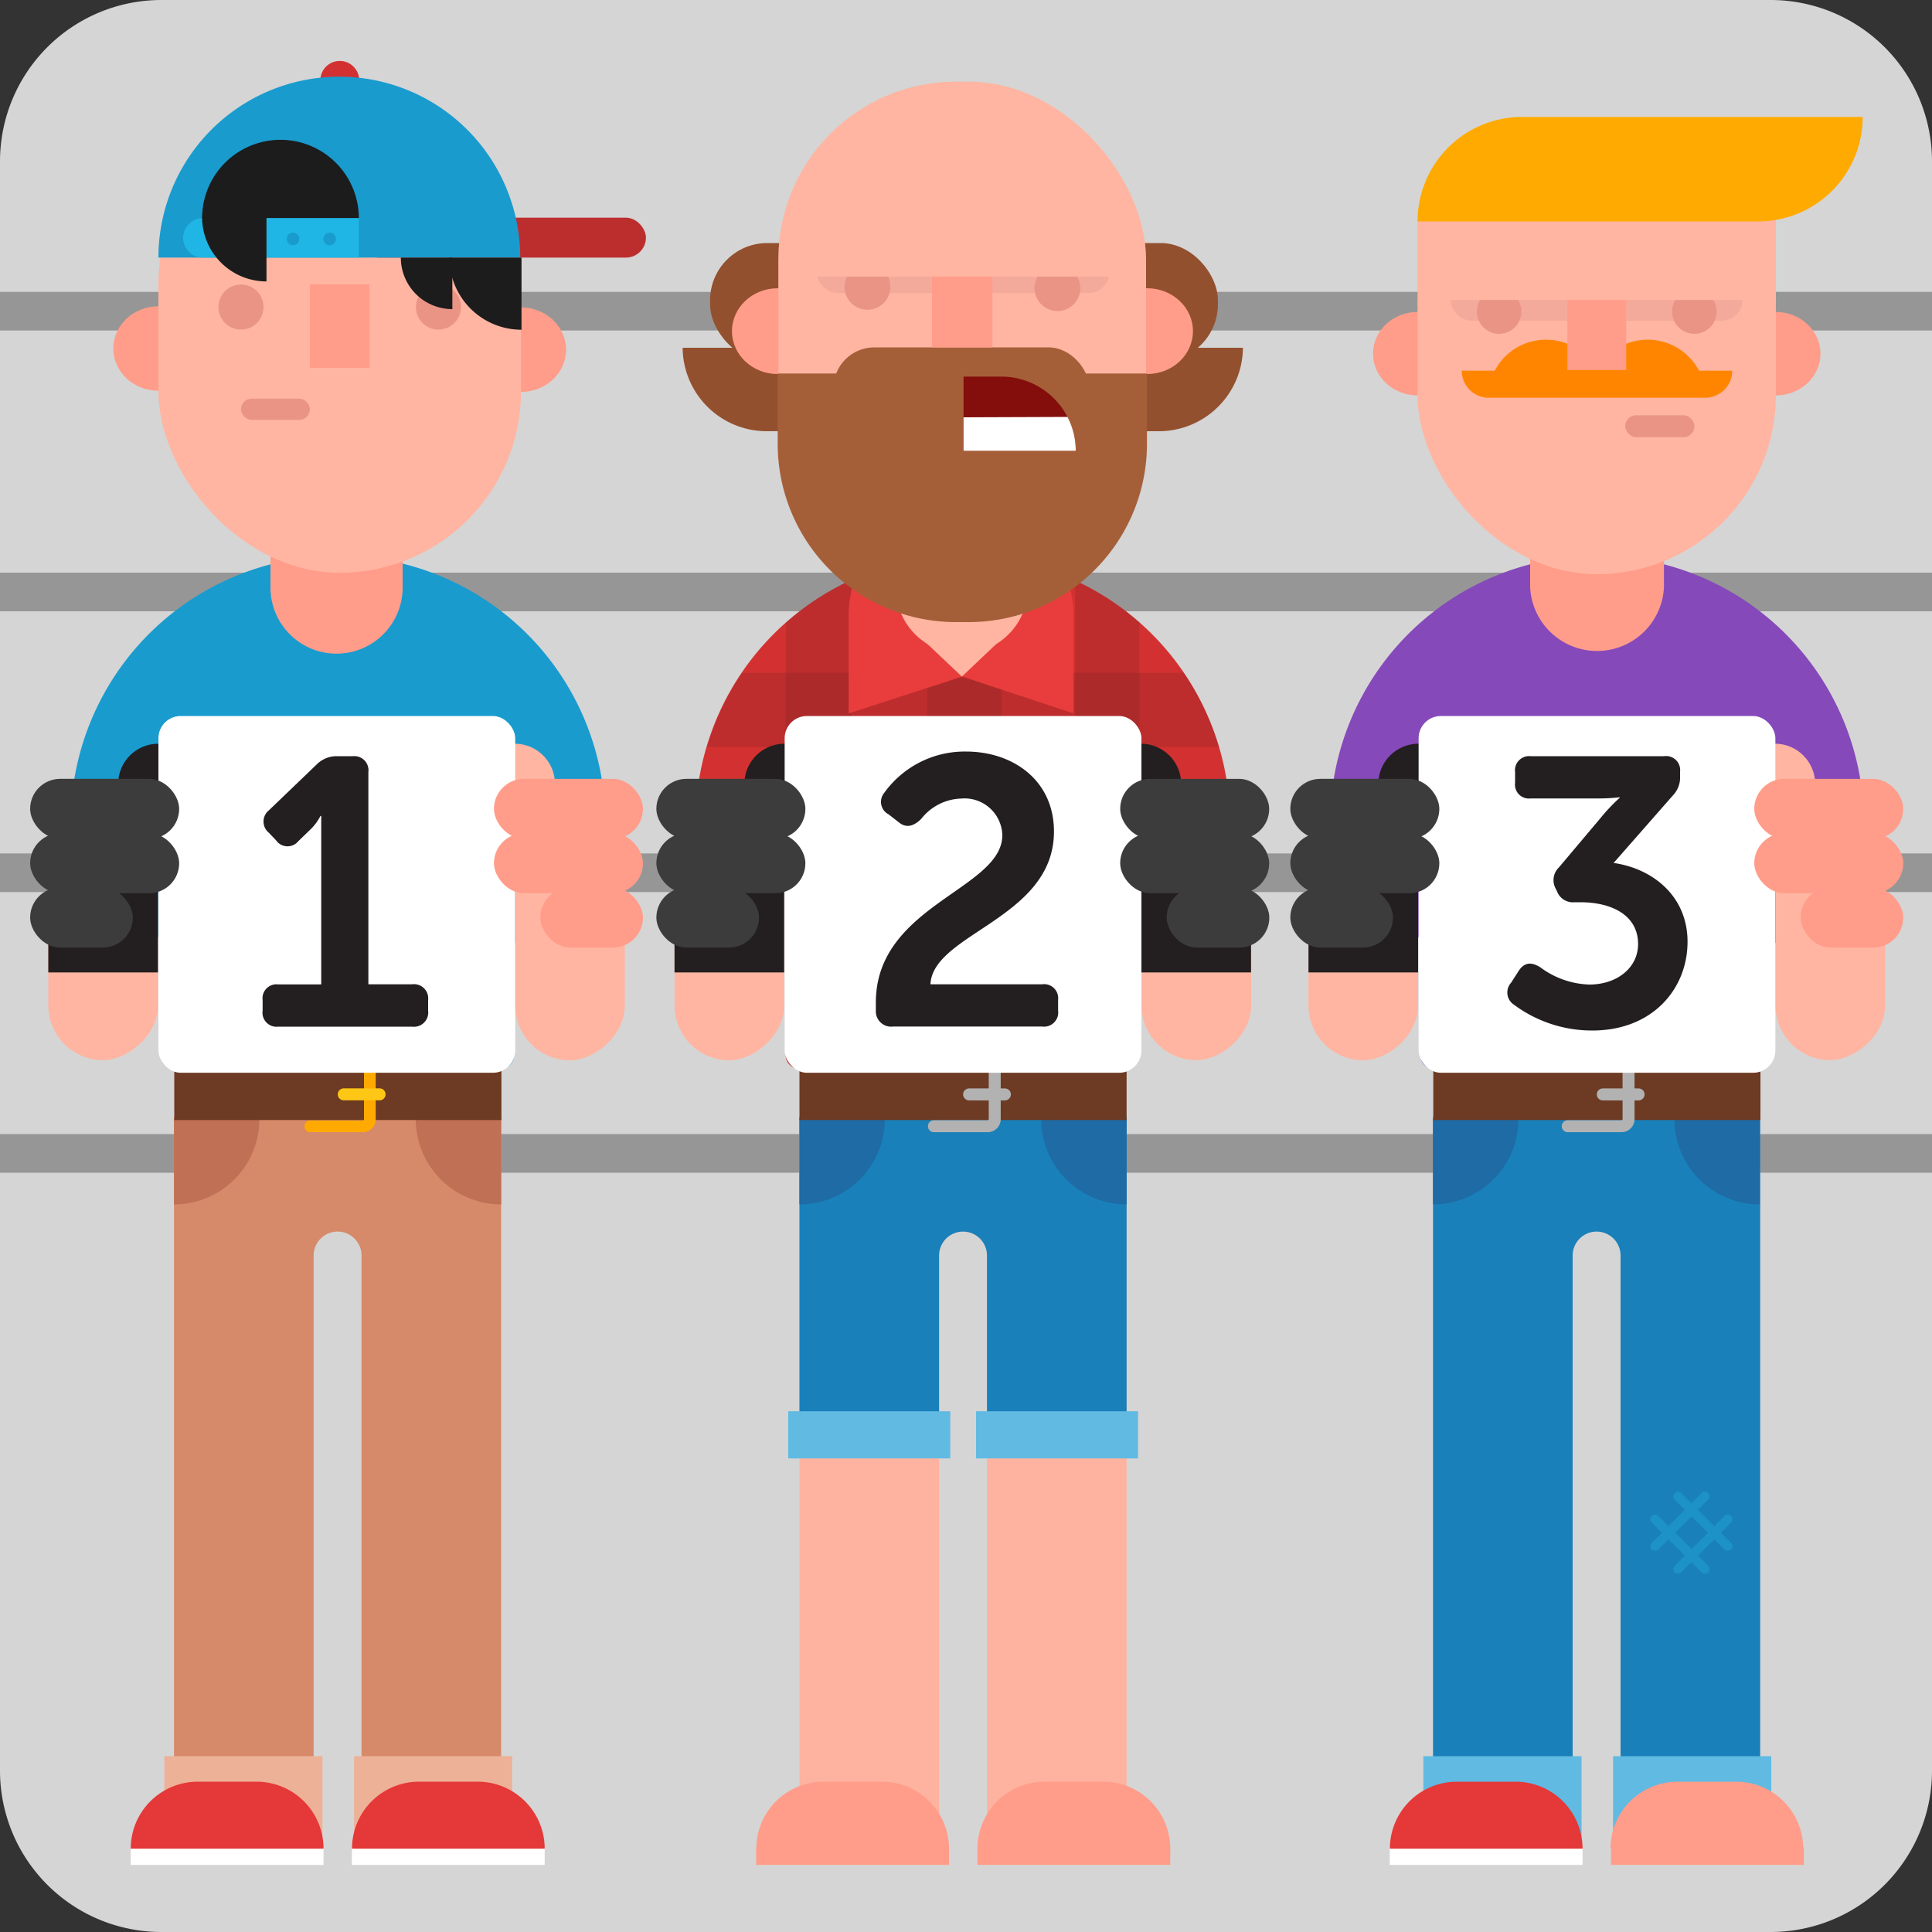 <svg id="Layer_1" data-name="Layer 1" xmlns="http://www.w3.org/2000/svg" width="150" height="150" viewBox="0 0 150 150"><rect x="0" y="0" width="150" height="150" fill="#333333" stroke="none"/><defs><style>.cls-1 { fill: #d5d5d5; } .cls-11, .cls-2 { fill: none; } .cls-2 { stroke: #969696; stroke-width: 3px; } .cls-3 { fill: #fdb39f; } .cls-4 { fill: #d33131; } .cls-5 { fill: #f0f0f0; } .cls-6 { fill: #1980ba; } .cls-7 { fill: #1e6ba5; } .cls-8 { fill: #ff9d8a; } .cls-9 { fill: #6d3a23; } .cls-10 { fill: #6b1d1d; opacity: 0.21; } .cls-11 { stroke: #b2b2b2; stroke-linecap: round; stroke-linejoin: round; stroke-width: 0.93px; } .cls-12 { fill: #93502e; } .cls-13 { fill: #e83d3c; } .cls-14 { fill: #ffb5a1; } .cls-15 { fill: #a55f38; } .cls-16 { fill: #60bae2; } .cls-17 { fill: #f4aa9b; } .cls-18 { fill: #840e0b; } .cls-19 { fill: #fff; } .cls-20 { fill: #ea9486; } .cls-21 { fill: #d68a69; } .cls-22 { fill: #edb198; } .cls-23 { fill: #bf7055; } .cls-24 { fill: #e53838; } .cls-25 { fill: #199bce; } .cls-26 { fill: #fa0; } .cls-27 { fill: #ffc715; } .cls-28 { fill: #bc2e2e; } .cls-29 { fill: #1c1c1c; } .cls-30 { fill: #1fb6e5; } .cls-31 { fill: #1c92c6; } .cls-32 { fill: #8549ba; } .cls-33 { fill: #ff8500; } .cls-34 { fill: #231f20; } .cls-35 { fill: #3c3c3c; }</style></defs><title>chat_.Suspects_numbers</title><g><path class="cls-1" d="M137.47,0H12.53A12.53,12.53,0,0,0,0,12.51v125A12.53,12.53,0,0,0,12.53,150H137.47A12.53,12.53,0,0,0,150,137.49v-125A12.53,12.53,0,0,0,137.47,0Z"/><line class="cls-2" y1="24.16" x2="150" y2="24.16"/><line class="cls-2" y1="45.96" x2="150" y2="45.96"/><line class="cls-2" y1="67.76" x2="150" y2="67.76"/><line class="cls-2" y1="89.55" x2="150" y2="89.55"/><g><path class="cls-3" d="M62.07,86.7v56.72H72.91V97.48a1.86,1.86,0,0,1,3.72,0v45.94H87.47V86.7Z"/><path class="cls-4" d="M95.5,63.88A20.73,20.73,0,0,0,74.77,43.15h0A20.73,20.73,0,0,0,54,63.88h7v18A1.09,1.09,0,0,0,62.13,83H87.38a1.09,1.09,0,0,0,1.09-1.09v-18Z"/><circle class="cls-5" cx="74.86" cy="60.85" r="1.18"/><circle class="cls-5" cx="74.86" cy="73.51" r="1.18"/><path class="cls-6" d="M62.07,86.7v25.67H72.91V97.48a1.86,1.86,0,0,1,3.72,0v14.89H87.47V86.7Z"/><path class="cls-7" d="M80.84,86.88a6.63,6.63,0,0,0,6.63,6.63V86.88Z"/><path class="cls-7" d="M62.07,93.51a6.63,6.63,0,0,0,6.63-6.63H62.07Z"/><rect class="cls-8" x="58.71" y="143.42" width="14.97" height="1.37"/><rect class="cls-8" x="75.89" y="143.42" width="14.97" height="1.37"/><rect class="cls-9" x="62.07" y="82.96" width="25.4" height="4"/><path class="cls-10" d="M54,64h7v5.44H88.47V64h7s0-.08,0-.12H54S54,64,54,64Z"/><rect class="cls-10" x="61.03" y="75.21" width="27.44" height="5.76"/><rect class="cls-10" x="57.82" y="63.04" width="34.11" height="5.76" transform="translate(8.95 140.79) rotate(-90)"/><path class="cls-10" d="M88.47,48.33a20.75,20.75,0,0,0-5-3.24V83h3.87a1.09,1.09,0,0,0,1.09-1Z"/><path class="cls-10" d="M66.11,45A20.75,20.75,0,0,0,61,48.36V81.87A1.09,1.09,0,0,0,62.13,83h4Z"/><path class="cls-10" d="M54.9,58H94.64a20.64,20.64,0,0,0-2.74-5.76H57.63A20.64,20.64,0,0,0,54.9,58Z"/><path class="cls-11" d="M72.51,82.5h4.17a.55.55,0,0,1,.55.55v3.84a.55.55,0,0,1-.55.55H72.51"/><line class="cls-11" x1="78.02" y1="84.97" x2="75.24" y2="84.97"/><rect class="cls-12" x="55.13" y="18.87" width="39.43" height="9.19" rx="4.44" ry="4.44"/><path class="cls-12" d="M96.5,27h0A6.53,6.53,0,0,1,90,33.48H59.49A6.53,6.53,0,0,1,53,27h0"/><path class="cls-13" d="M83.35,55.39v-7.6a8.76,8.76,0,0,0-8.73-8.73h0a8.76,8.76,0,0,0-8.73,8.73v7.6l8.82-2.86Z"/><path class="cls-14" d="M74.68,34.62a5.08,5.08,0,0,0-5.13,5v6a5.13,5.13,0,0,0,10.26,0v-6A5.08,5.08,0,0,0,74.68,34.62Z"/><ellipse class="cls-8" cx="60.38" cy="25.71" rx="3.55" ry="3.33"/><ellipse class="cls-8" cx="89.07" cy="25.71" rx="3.55" ry="3.33"/><rect class="cls-14" x="60.43" y="6.34" width="28.55" height="37.11" rx="13.79" ry="13.79"/><path class="cls-15" d="M60.38,29H89.05a0,0,0,0,1,0,0v5.42A13.84,13.84,0,0,1,75.21,48.3h-1A13.84,13.84,0,0,1,60.38,34.46V29a0,0,0,0,1,0,0Z"/><rect class="cls-15" x="64.71" y="26.97" width="19.87" height="7.84" rx="3.17" ry="3.17"/><polygon class="cls-14" points="78.16 49.23 74.68 52.53 71.19 49.23 78.16 49.23"/><path class="cls-8" d="M73.68,143.53a5.2,5.2,0,0,0-5.2-5.2H63.92a5.2,5.2,0,0,0-5.2,5.2Z"/><path class="cls-8" d="M90.86,143.53a5.2,5.2,0,0,0-5.2-5.2H81.09a5.2,5.2,0,0,0-5.2,5.2Z"/><rect class="cls-16" x="75.78" y="109.57" width="12.58" height="3.66"/><rect class="cls-16" x="61.2" y="109.57" width="12.58" height="3.66"/><rect class="cls-17" x="63.4" y="19.51" width="22.74" height="3.24" rx="1.62" ry="1.62"/><path class="cls-18" d="M74.81,35h8.71a5.78,5.78,0,0,0-5.76-5.76H74.81Z"/><path class="cls-19" d="M74.81,32.4V35h8.71a5.7,5.7,0,0,0-.64-2.63Z"/><circle class="cls-20" cx="67.35" cy="22.27" r="1.78"/><circle class="cls-20" cx="82.1" cy="22.37" r="1.78"/><rect class="cls-8" x="72.36" y="21.13" width="4.69" height="5.84"/><rect class="cls-14" x="62.48" y="18.55" width="24.58" height="2.92"/></g><g><path class="cls-21" d="M13.51,86.7v50.6H24.35V97.48a1.86,1.86,0,0,1,3.72,0V137.3H38.91V86.7Z"/><rect class="cls-22" x="12.76" y="136.35" width="12.28" height="6.23"/><rect class="cls-22" x="27.49" y="136.35" width="12.28" height="6.23"/><path class="cls-23" d="M32.28,86.88a6.63,6.63,0,0,0,6.63,6.63V86.88Z"/><path class="cls-23" d="M13.51,93.51a6.63,6.63,0,0,0,6.63-6.63H13.51Z"/><rect class="cls-19" x="10.15" y="143.42" width="14.97" height="1.37"/><rect class="cls-19" x="27.32" y="143.42" width="14.97" height="1.37"/><path class="cls-24" d="M25.12,143.53a5.2,5.2,0,0,0-5.2-5.2H15.35a5.2,5.2,0,0,0-5.2,5.2Z"/><path class="cls-24" d="M42.29,143.53a5.2,5.2,0,0,0-5.2-5.2H32.53a5.2,5.2,0,0,0-5.2,5.2Z"/><path class="cls-25" d="M47,63.88A20.73,20.73,0,0,0,26.22,43.15h0A20.73,20.73,0,0,0,5.49,63.88v8.8l7,.09v9.1A1.09,1.09,0,0,0,13.58,83H38.83a1.09,1.09,0,0,0,1.09-1.09V73.2l7,.31Z"/><rect class="cls-9" x="13.53" y="82.96" width="25.4" height="4"/><path class="cls-26" d="M28.14,87.9H24A.46.46,0,0,1,24,87h4.17a.09.09,0,0,0,.09-.09V83a.09.09,0,0,0-.09-.09H24A.46.46,0,0,1,24,82h4.17a1,1,0,0,1,1,1v3.84A1,1,0,0,1,28.14,87.9Z"/><path class="cls-27" d="M29.47,85.43H26.69a.46.46,0,0,1,0-.93h2.78a.46.46,0,0,1,0,.93Z"/><path class="cls-8" d="M26.13,34.62a5.08,5.08,0,0,0-5.13,5v6a5.13,5.13,0,0,0,10.26,0v-6A5.08,5.08,0,0,0,26.13,34.62Z"/><ellipse class="cls-8" cx="12.3" cy="27.06" rx="3.5" ry="3.28"/><ellipse class="cls-8" cx="40.45" cy="27.15" rx="3.5" ry="3.28"/><rect class="cls-14" x="12.3" y="7.97" width="28.15" height="36.5" rx="14.07" ry="14.07"/><circle class="cls-20" cx="18.71" cy="23.84" r="1.75"/><circle class="cls-20" cx="34.04" cy="23.84" r="1.75"/><rect class="cls-8" x="24.06" y="22.08" width="4.62" height="6.48"/><circle class="cls-4" cx="26.38" cy="6.24" r="1.51"/><rect class="cls-28" x="27.86" y="16.9" width="22.29" height="3.1" rx="1.55" ry="1.55"/><path class="cls-25" d="M12.3,20a14,14,0,1,1,28.09,0"/><path class="cls-29" d="M15.69,16.94a6.08,6.08,0,1,1,12.17,0"/><path class="cls-30" d="M15.75,16.94H27.86a0,0,0,0,1,0,0V20a0,0,0,0,1,0,0H15.75a1.53,1.53,0,0,1-1.53-1.53v0A1.53,1.53,0,0,1,15.75,16.94Z"/><circle class="cls-25" cx="25.59" cy="18.55" r="0.49"/><circle class="cls-25" cx="22.75" cy="18.55" r="0.49"/><circle class="cls-25" cx="19.92" cy="18.55" r="0.49"/><circle class="cls-25" cx="17.26" cy="18.55" r="0.49"/><path class="cls-29" d="M34.89,20a5.6,5.6,0,0,0,5.6,5.6V20Z"/><path class="cls-29" d="M31.12,20a4,4,0,0,0,4,4V20Z"/><path class="cls-29" d="M15.69,16.85a5,5,0,0,0,5,5v-5Z"/><rect class="cls-20" x="18.71" y="30.95" width="5.35" height="1.65" rx="0.83" ry="0.83"/></g><g><path class="cls-6" d="M111.26,86.7v50.6H122.1V97.48a1.86,1.86,0,0,1,3.72,0V137.3h10.84V86.7Z"/><rect class="cls-16" x="110.51" y="136.35" width="12.28" height="6.23"/><rect class="cls-16" x="125.24" y="136.35" width="12.28" height="6.23"/><path class="cls-7" d="M130,86.88a6.63,6.63,0,0,0,6.63,6.63V86.88Z"/><path class="cls-7" d="M111.26,93.51a6.63,6.63,0,0,0,6.63-6.63h-6.63Z"/><path class="cls-31" d="M133.61,119l.79-.79a.36.36,0,1,0-.51-.51l-.79.79-1.27-1.27.79-.79a.36.36,0,0,0-.51-.51l-.79.79-.79-.79a.36.36,0,0,0-.51.51l.79.79-1.27,1.27-.79-.79a.36.36,0,1,0-.51.51l.79.79-.79.79a.36.36,0,1,0,.51.51l.79-.79,1.27,1.27-.79.79a.36.36,0,1,0,.51.51l.79-.79.79.79a.36.36,0,0,0,.51-.51l-.79-.79,1.27-1.27.79.79a.36.36,0,1,0,.51-.51Zm-2.28,1.27L130.06,119l1.27-1.27,1.27,1.27Z"/><rect class="cls-19" x="107.9" y="143.42" width="14.97" height="1.37"/><rect class="cls-8" x="125.08" y="143.42" width="14.97" height="1.37"/><path class="cls-24" d="M122.87,143.53a5.2,5.2,0,0,0-5.2-5.2h-4.56a5.2,5.2,0,0,0-5.2,5.2Z"/><path class="cls-8" d="M140,143.53a5.2,5.2,0,0,0-5.2-5.2h-4.56a5.2,5.2,0,0,0-5.2,5.2Z"/><path class="cls-32" d="M144.71,63.88A20.73,20.73,0,0,0,124,43.15h0a20.73,20.73,0,0,0-20.73,20.73v8.8l7,.09v9.1A1.09,1.09,0,0,0,111.33,83h25.25a1.09,1.09,0,0,0,1.09-1.09V73.2l7,.31Z"/><rect class="cls-9" x="111.28" y="82.96" width="25.4" height="4"/><path class="cls-11" d="M121.72,82.5h4.17a.55.55,0,0,1,.55.55v3.84a.55.55,0,0,1-.55.55h-4.17"/><line class="cls-11" x1="127.22" y1="84.97" x2="124.44" y2="84.97"/><path class="cls-8" d="M124,34.45a5.14,5.14,0,0,0-5.2,5.06v6.06a5.2,5.2,0,0,0,10.39,0V39.51A5.14,5.14,0,0,0,124,34.45Z"/><ellipse class="cls-8" cx="110.06" cy="27.46" rx="3.46" ry="3.24"/><ellipse class="cls-8" cx="137.88" cy="27.46" rx="3.46" ry="3.24"/><rect class="cls-14" x="110.06" y="10.25" width="27.82" height="34.33" rx="13.91" ry="13.91"/><rect class="cls-14" x="110.06" y="16.93" width="27.82" height="6.85"/><path class="cls-33" d="M131.91,28.78a4.5,4.5,0,0,0-7.93-.07,4.5,4.5,0,0,0-7.93.07h-2.56a2.1,2.1,0,0,0,2,2.1h16.9a2.1,2.1,0,0,0,2.1-2.1Z"/><path class="cls-26" d="M136.51,17.19H110.06a8.11,8.11,0,0,1,8.11-8.11h26.45A8.11,8.11,0,0,1,136.51,17.19Z"/><rect class="cls-17" x="112.62" y="21.67" width="22.67" height="3.23" rx="1.62" ry="1.62"/><circle class="cls-20" cx="116.39" cy="24.19" r="1.73"/><circle class="cls-20" cx="131.55" cy="24.19" r="1.73"/><rect class="cls-8" x="121.69" y="22.9" width="4.57" height="5.83"/><rect class="cls-14" x="111.72" y="20.37" width="24.51" height="2.92"/><rect class="cls-20" x="126.18" y="32.24" width="5.38" height="1.7" rx="0.85" ry="0.85"/></g><circle class="cls-14" cx="39.96" cy="60.87" r="3.13"/><circle class="cls-34" cx="12.3" cy="60.87" r="3.13"/><rect class="cls-19" x="12.3" y="55.59" width="27.7" height="27.7" rx="1.73" ry="1.73"/><g><rect class="cls-14" x="34.14" y="67.95" width="20.22" height="8.51" rx="4.26" ry="4.26" transform="translate(-27.95 116.46) rotate(-90)"/><rect class="cls-8" x="41.95" y="68.91" width="7.97" height="4.66" rx="2.33" ry="2.33" transform="translate(91.87 142.48) rotate(180)"/><rect class="cls-8" x="38.35" y="60.47" width="11.57" height="4.66" rx="2.33" ry="2.33" transform="translate(88.27 125.6) rotate(180)"/><rect class="cls-8" x="38.35" y="64.69" width="11.57" height="4.66" rx="2.33" ry="2.33" transform="translate(88.27 134.04) rotate(180)"/></g><g><rect class="cls-14" x="-2.11" y="67.95" width="20.22" height="8.51" rx="4.26" ry="4.26" transform="translate(-64.2 80.2) rotate(-90)"/><rect class="cls-34" x="1.3" y="64.54" width="13.41" height="8.51" transform="translate(-60.79 76.8) rotate(-90)"/><rect class="cls-35" x="2.34" y="68.91" width="7.97" height="4.66" rx="2.33" ry="2.33"/><rect class="cls-35" x="2.34" y="60.47" width="11.57" height="4.66" rx="2.33" ry="2.33"/><rect class="cls-35" x="2.34" y="64.69" width="11.57" height="4.66" rx="2.33" ry="2.33"/></g><path class="cls-34" d="M20.39,77.64a1.08,1.08,0,0,1,1.21-1.21h3.34V64.77c0-.71,0-1.42,0-1.42h-.06a4,4,0,0,1-.8,1.07l-.92.89a1.08,1.08,0,0,1-1.72-.06l-.56-.59a1.12,1.12,0,0,1,0-1.75l3.73-3.58a2.17,2.17,0,0,1,1.54-.62h1.24a1.1,1.1,0,0,1,1.21,1.24V76.42H32a1.1,1.1,0,0,1,1.24,1.21v.83A1.11,1.11,0,0,1,32,79.71H21.6a1.09,1.09,0,0,1-1.21-1.24Z"/><circle class="cls-14" cx="137.8" cy="60.87" r="3.13"/><circle class="cls-34" cx="110.14" cy="60.87" r="3.13"/><rect class="cls-19" x="110.14" y="55.59" width="27.7" height="27.7" rx="1.73" ry="1.73"/><g><rect class="cls-14" x="131.99" y="67.95" width="20.22" height="8.51" rx="4.26" ry="4.26" transform="translate(69.9 214.3) rotate(-90)"/><rect class="cls-8" x="139.79" y="68.91" width="7.97" height="4.66" rx="2.33" ry="2.33" transform="translate(287.56 142.48) rotate(180)"/><rect class="cls-8" x="136.19" y="60.47" width="11.57" height="4.66" rx="2.33" ry="2.33" transform="translate(283.96 125.6) rotate(180)"/><rect class="cls-8" x="136.19" y="64.69" width="11.57" height="4.66" rx="2.33" ry="2.33" transform="translate(283.96 134.04) rotate(180)"/></g><g><rect class="cls-14" x="95.73" y="67.95" width="20.22" height="8.51" rx="4.26" ry="4.26" transform="translate(33.64 178.05) rotate(-90)"/><rect class="cls-34" x="99.14" y="64.54" width="13.41" height="8.51" transform="translate(37.05 174.64) rotate(-90)"/><rect class="cls-35" x="100.18" y="68.91" width="7.97" height="4.66" rx="2.33" ry="2.33"/><rect class="cls-35" x="100.18" y="60.47" width="11.57" height="4.66" rx="2.33" ry="2.33"/><rect class="cls-35" x="100.18" y="64.69" width="11.57" height="4.66" rx="2.33" ry="2.33"/></g><path class="cls-34" d="M117.32,76.3l.59-.92c.44-.68,1-.71,1.69-.27a6.71,6.71,0,0,0,3.79,1.33c2.19,0,3.79-1.33,3.79-3.14,0-2.22-2-3.25-4.5-3.25h-.44a1.32,1.32,0,0,1-1.36-.86l-.12-.24a1.37,1.37,0,0,1,.27-1.6l3.22-3.82a14.6,14.6,0,0,1,1.51-1.6V61.9a15.36,15.36,0,0,1-1.86.09h-5.06a1.08,1.08,0,0,1-1.21-1.21v-.83a1.1,1.1,0,0,1,1.21-1.24h10.36a1.09,1.09,0,0,1,1.24,1.21v.33a2,2,0,0,1-.56,1.51L125.28,67c2.93.41,5.74,2.49,5.74,6.12s-2.69,6.89-7.4,6.89a10.17,10.17,0,0,1-6.07-2A1.13,1.13,0,0,1,117.32,76.3Z"/><circle class="cls-34" cx="88.58" cy="60.87" r="3.13"/><circle class="cls-34" cx="60.92" cy="60.87" r="3.13"/><rect class="cls-19" x="60.92" y="55.59" width="27.7" height="27.7" rx="1.73" ry="1.73"/><g><rect class="cls-14" x="82.77" y="67.95" width="20.22" height="8.51" rx="4.26" ry="4.26" transform="translate(20.68 165.08) rotate(-90)"/><rect class="cls-34" x="86.17" y="64.54" width="13.41" height="8.51" transform="translate(24.08 161.67) rotate(-90)"/><rect class="cls-35" x="90.57" y="68.91" width="7.97" height="4.66" rx="2.33" ry="2.33" transform="translate(189.12 142.48) rotate(180)"/><rect class="cls-35" x="86.97" y="60.47" width="11.57" height="4.66" rx="2.33" ry="2.33" transform="translate(185.51 125.6) rotate(180)"/><rect class="cls-35" x="86.97" y="64.69" width="11.57" height="4.66" rx="2.33" ry="2.33" transform="translate(185.51 134.04) rotate(180)"/></g><g><rect class="cls-14" x="46.51" y="67.95" width="20.22" height="8.51" rx="4.26" ry="4.26" transform="translate(-15.58 128.83) rotate(-90)"/><rect class="cls-34" x="49.92" y="64.54" width="13.41" height="8.51" transform="translate(-12.17 125.42) rotate(-90)"/><rect class="cls-35" x="50.96" y="68.91" width="7.97" height="4.66" rx="2.33" ry="2.33"/><rect class="cls-35" x="50.96" y="60.47" width="11.57" height="4.66" rx="2.33" ry="2.33"/><rect class="cls-35" x="50.96" y="64.69" width="11.57" height="4.66" rx="2.33" ry="2.33"/></g><path class="cls-34" d="M68,77.84c0-7.57,9.82-8.79,9.82-13A2.93,2.93,0,0,0,74.64,62a4.09,4.09,0,0,0-3.11,1.57c-.56.56-1.15.77-1.75.27l-.8-.62a1.09,1.09,0,0,1-.33-1.66A7.69,7.69,0,0,1,75,58.35c3.67,0,6.83,2.25,6.83,6.21,0,6.75-9.41,7.9-9.59,11.86h8.67a1.09,1.09,0,0,1,1.24,1.21v.83a1.1,1.1,0,0,1-1.24,1.24H69.34A1.19,1.19,0,0,1,68,78.46Z"/></g></svg>